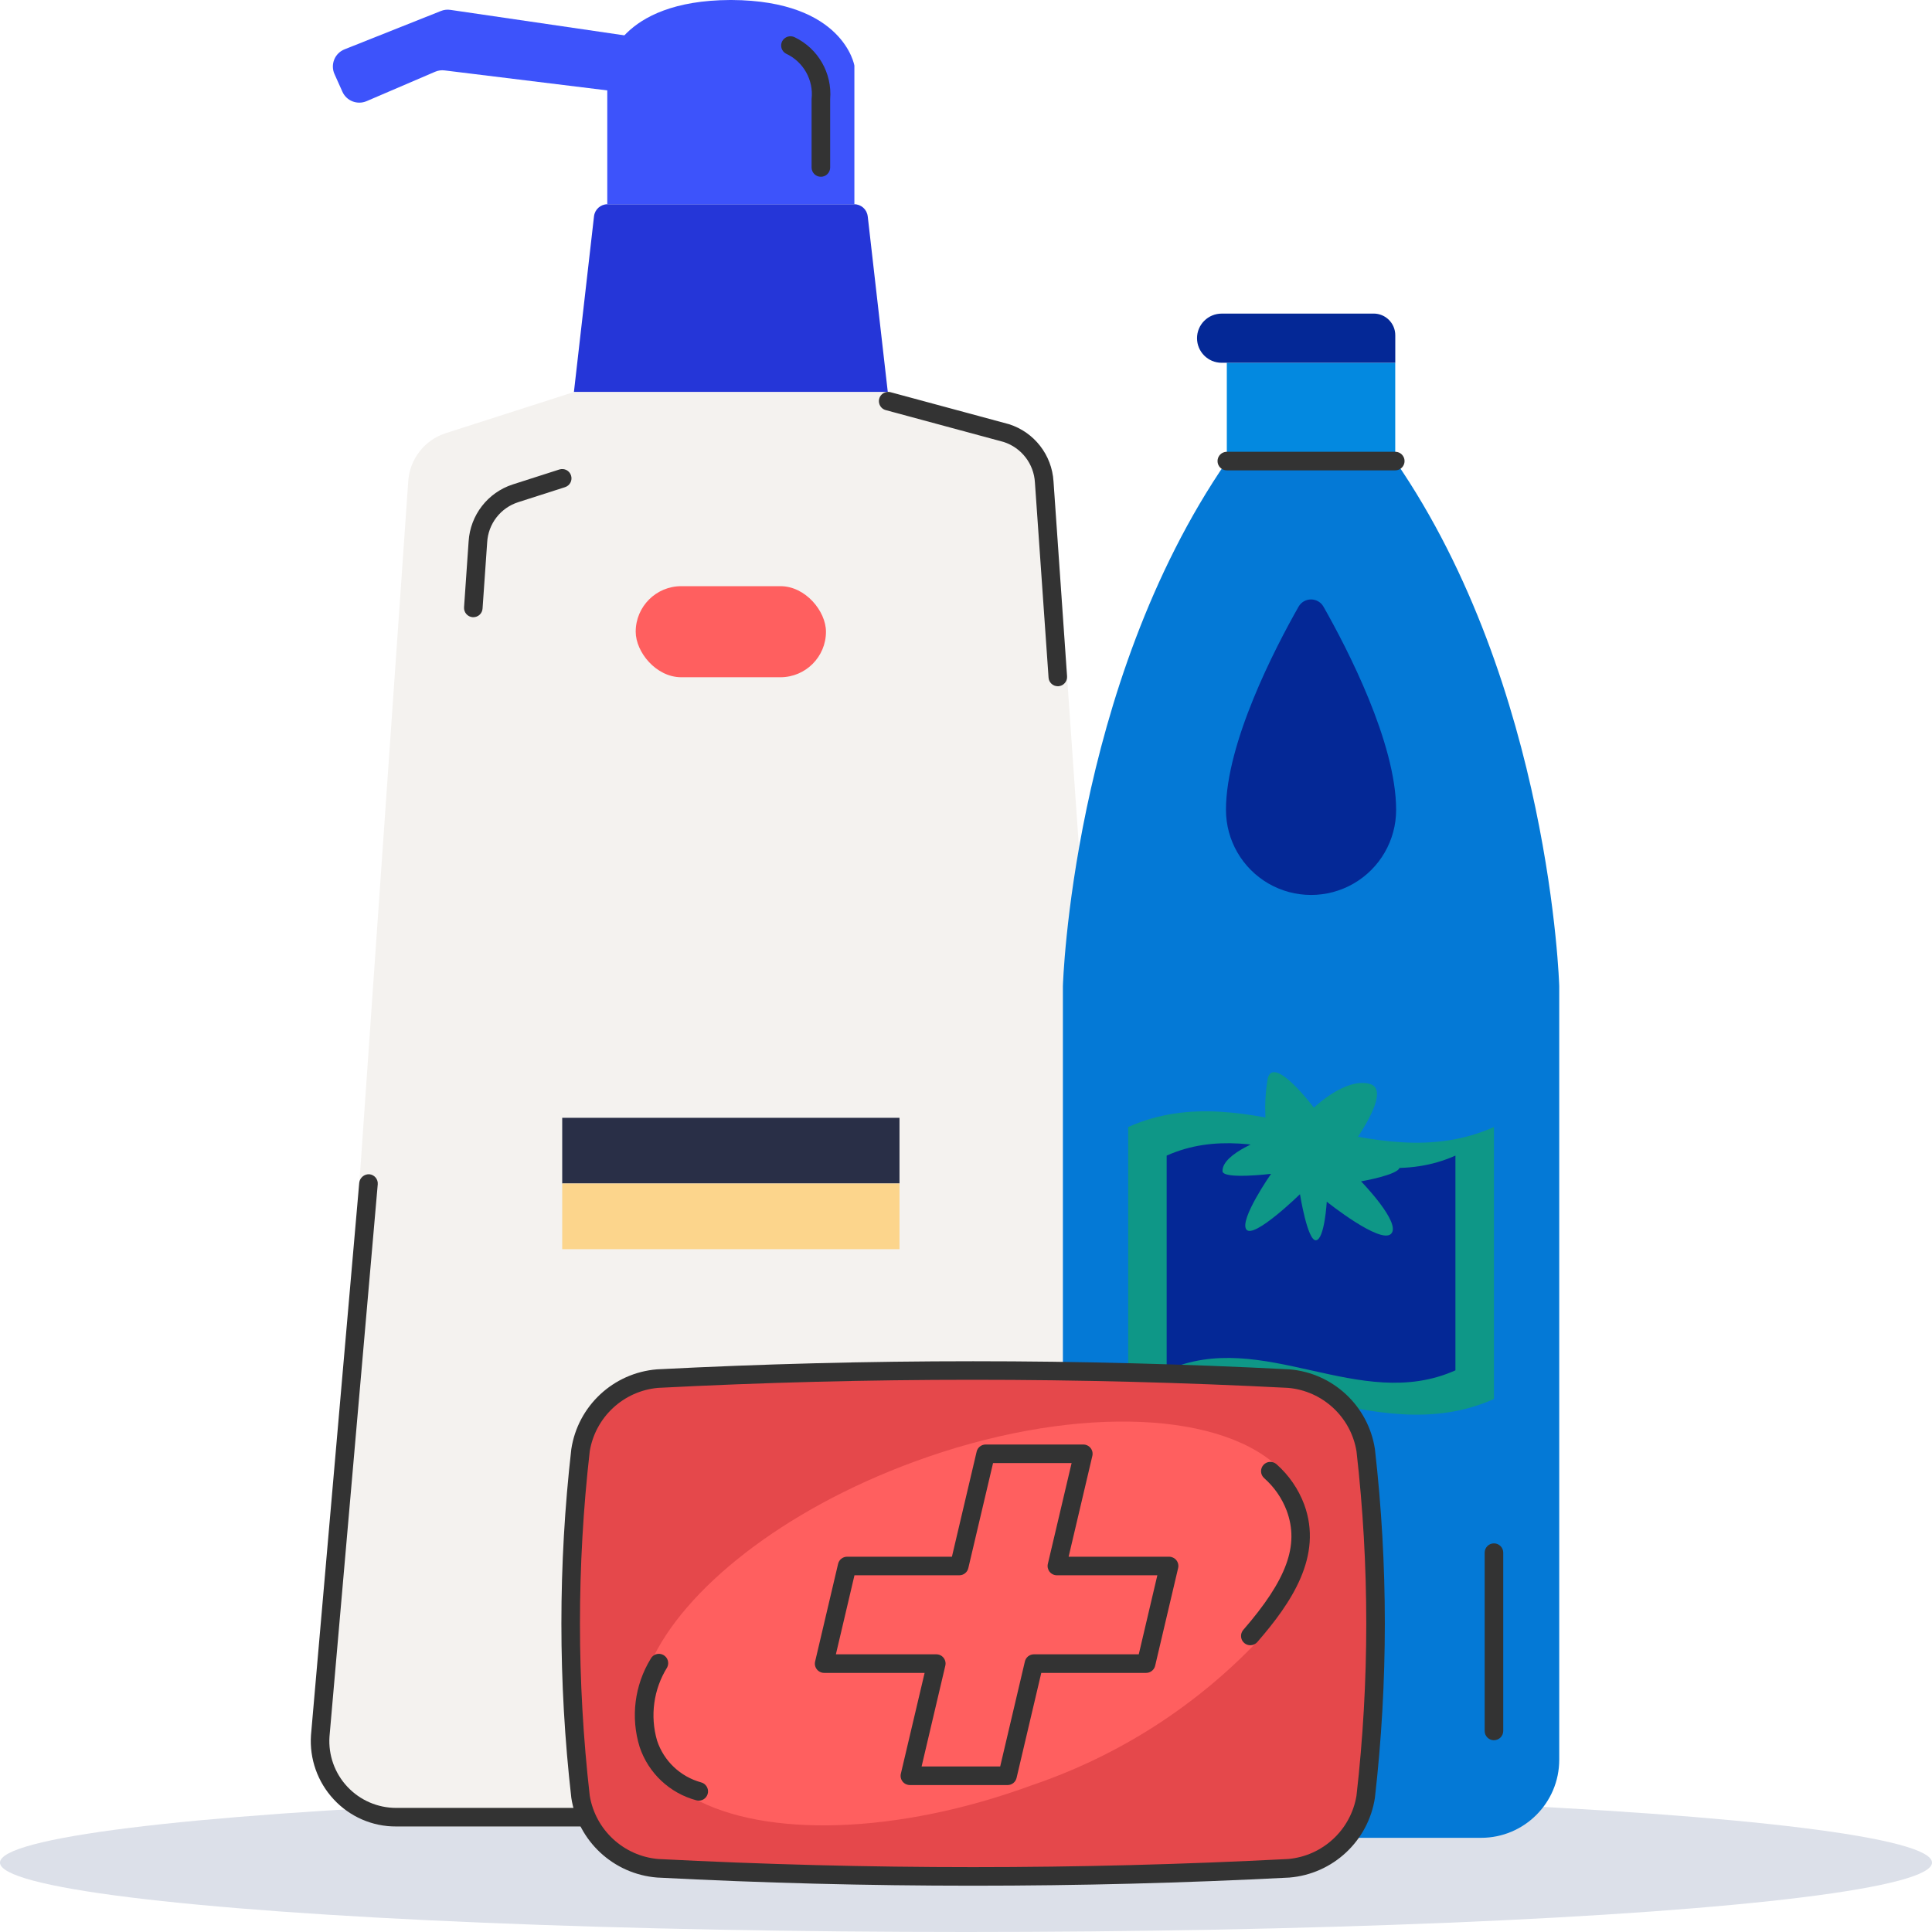 <svg xmlns="http://www.w3.org/2000/svg" width="52" height="52" viewBox="0 0 52 52">
    <g fill="none" fill-rule="evenodd">
        <ellipse cx="26" cy="50.132" fill="#DCE0E9" fill-rule="nonzero" rx="26" ry="1.868"/>
        <path fill="#2536D8" fill-rule="nonzero" d="M23.354 5.82c-.021-.184-.177-.323-.363-.323h-6.64c-.186 0-.342.14-.363.324l-.541 4.731h8.448l-.54-4.731z"/>
        <path fill="#3D53FB" fill-rule="nonzero" d="M9.866 2.723l1.846-.792c.08-.034.168-.047.254-.036l4.427.544.585-1.462-4.855-.711c-.086-.013-.175-.003-.256.03L9.273 1.328c-.126.05-.227.15-.277.275-.051.126-.049.267.007.391l.213.475c.111.248.4.36.65.254z"/>
        <path fill="#3D53FB" fill-rule="nonzero" d="M19.689 0h-.036c-3.02.014-3.308 1.768-3.308 1.768v3.729h6.651v-3.73S22.71.015 19.69 0z"/>
        <path fill="#F4F2EF" fill-rule="nonzero" d="M28.68 49.16H10.662c-.568 0-1.11-.236-1.498-.651-.387-.415-.584-.973-.545-1.539l2.368-34.002c.033-.604.436-1.126 1.013-1.31l3.446-1.106h8.449l3.446 1.106c.577.184.98.706 1.014 1.31l2.367 34.002c.04.566-.158 1.124-.545 1.539-.387.415-.93.651-1.497.651z"/>
        <path fill="#292F47" fill-rule="nonzero" d="M15.132 30.086H24.21V31.854H15.132z"/>
        <path fill="#FCD58C" fill-rule="nonzero" d="M15.132 31.854H24.21V33.622H15.132z"/>
        <rect width="5.121" height="2.451" x="17.11" y="15.777" fill="#FF5F5F" fill-rule="nonzero" rx="1.226"/>
        <path fill="#333" fill-rule="nonzero" d="M21.274 49.16H10.662c-.638.003-1.247-.262-1.68-.73-.434-.466-.655-1.091-.612-1.726l1.299-14.872c.017-.134.135-.233.27-.227.138.012.24.133.228.271L8.868 46.743c-.033.496.141.984.481 1.347.34.364.816.57 1.313.57h10.612c.138 0 .25.112.25.25s-.112.25-.25.25zM28.47 18.47c-.13 0-.24-.101-.248-.232l-.367-5.252c-.028-.502-.362-.935-.84-1.09l-3.168-.856c-.089-.021-.158-.089-.182-.177-.025-.087 0-.181.066-.245.065-.063.16-.086.246-.06l3.18.859c.678.215 1.155.827 1.198 1.538l.365 5.248c.01.137-.094.257-.232.267h-.017zM12.74 16.612h-.018c-.138-.01-.241-.13-.232-.267l.123-1.774c.044-.706.514-1.314 1.187-1.532l1.256-.403c.132-.042.272.03.314.162.042.131-.03.272-.162.314l-1.256.403c-.48.152-.814.585-.84 1.087l-.124 1.777c-.008.132-.117.233-.249.233zM22.094 4.758c-.138 0-.25-.112-.25-.25V2.665c.057-.511-.219-1.002-.685-1.219-.059-.03-.103-.083-.123-.146-.02-.064-.014-.132.017-.191.065-.12.214-.168.337-.106.63.304 1.01.964.954 1.662v1.843c0 .138-.112.25-.25.25z"/>
        <path fill="#0479D6" fill-rule="nonzero" d="M41.967 26.54v20.823c0 1.16-.941 2.102-2.102 2.102H30.71c-.558 0-1.092-.222-1.487-.616-.394-.394-.615-.929-.615-1.486V26.54s.236-8.063 4.415-14.131h4.533c4.177 6.068 4.411 14.13 4.411 14.13z"/>
        <path fill="#0389E0" fill-rule="nonzero" d="M33.02 9.764H37.553V12.41H33.02z"/>
        <path fill="#042896" fill-rule="nonzero" d="M32.88 8.44h4.092c.322 0 .582.261.582.583v.741H32.88c-.365 0-.662-.296-.662-.662 0-.175.07-.343.194-.467s.293-.194.468-.194zM37.577 21.798c0 .818-.436 1.574-1.145 1.983-.708.409-1.581.409-2.29 0-.708-.41-1.145-1.165-1.145-1.983 0-1.805 1.316-4.345 1.953-5.467.068-.122.197-.197.336-.197.14 0 .269.075.337.197.637 1.122 1.954 3.662 1.954 5.467z"/>
        <path fill="#0E9787" fill-rule="nonzero" d="M40.21 37.654c-3.282 1.463-6.563-1.465-9.845 0v-7.32c3.282-1.465 6.563 1.464 9.845 0v7.32z"/>
        <path fill="#042896" fill-rule="nonzero" d="M39.173 36.883c-2.59 1.156-5.18-1.156-7.772 0v-5.78c2.591-1.155 5.181 1.157 7.772 0v5.78z"/>
        <path fill="#0E9787" fill-rule="nonzero" d="M32.903 31.52c.006.233 1.308.074 1.308.074s-.865 1.24-.664 1.5c.202.259 1.442-.952 1.442-.952s.202 1.269.433 1.24c.23-.029.288-1.038.288-1.038s1.442 1.153 1.73.865c.29-.288-.807-1.413-.807-1.413s1.01-.173 1.038-.375c.029-.202-1.355-.493-1.355-.493s1.21-1.583.548-1.756c-.663-.174-1.5.642-1.5.642s-1.067-1.421-1.24-.799c-.095.529-.095 1.07 0 1.598 0 0-1.233.416-1.22.908z"/>
        <path fill="#333" fill-rule="nonzero" d="M37.554 12.66H33.02c-.138 0-.25-.112-.25-.25s.112-.25.25-.25h4.534c.138 0 .25.112.25.25s-.112.25-.25.25zM40.21 46.839c-.138 0-.25-.112-.25-.25V41.79c0-.138.112-.25.25-.25s.25.112.25.25v4.798c0 .138-.112.25-.25.25z"/>
        <path d="M0 0H52V52H0z"/>
        <path fill="#E5484B" fill-rule="nonzero" d="M34.688 37.105c-5.66-.293-11.333-.293-16.993 0-1.05.093-1.902.886-2.07 1.926-.356 3.1-.356 6.23 0 9.329.168 1.04 1.02 1.832 2.07 1.925 5.66.293 11.332.293 16.993 0 1.049-.093 1.901-.885 2.07-1.925.355-3.1.355-6.23 0-9.33-.169-1.039-1.021-1.832-2.07-1.925z"/>
        <path fill="#333" fill-rule="nonzero" d="M26.191 50.754c-2.842 0-5.685-.073-8.508-.22-1.173-.094-2.128-.982-2.306-2.145-.356-3.119-.356-6.268 0-9.387.178-1.163 1.132-2.051 2.305-2.146 5.669-.291 11.35-.291 17.018 0h.001c1.173.094 2.127.983 2.305 2.145.356 3.12.356 6.268 0 9.387-.178 1.164-1.132 2.052-2.305 2.147-2.823.146-5.667.219-8.51.219zm0-13.617c-2.834 0-5.668.072-8.483.218-.928.085-1.682.786-1.835 1.705-.351 3.08-.351 6.19 0 9.271.153.92.908 1.62 1.836 1.704 5.652.292 11.314.292 16.966 0 .928-.084 1.682-.785 1.835-1.704.351-3.081.351-6.191 0-9.272-.153-.92-.908-1.62-1.836-1.704-2.814-.145-5.649-.218-8.483-.218z"/>
        <path fill="#FF5F5F" fill-rule="nonzero" d="M31.466 42.149L28.446 42.149 29.157 39.129 26.53 39.129 25.819 42.149 22.8 42.149 22.182 44.776 25.201 44.776 24.491 47.795 27.118 47.795 27.828 44.776 30.848 44.776z"/>
        <path fill="#FF5F5F" fill-rule="nonzero" d="M35.048 40.435c.409 1.111-.067 2.438-1.182 3.72-1.68 1.77-3.765 3.103-6.074 3.888-3.664 1.349-7.21 1.414-9.131.353-.603-.302-1.075-.815-1.326-1.44-.235-.725-.173-1.514.173-2.193.888-1.988 3.56-4.118 7.083-5.415 4.13-1.52 8.11-1.41 9.781.107.302.267.534.603.676.98z"/>
        <path fill="#333" fill-rule="nonzero" d="M27.118 48.045H24.49c-.076 0-.149-.034-.196-.094-.048-.06-.065-.138-.047-.213l.639-2.712h-2.704c-.077 0-.149-.035-.196-.095-.048-.06-.065-.138-.047-.212l.618-2.627c.026-.113.127-.193.243-.193h2.821l.665-2.827c.026-.113.127-.193.243-.193h2.628c.077 0 .149.035.196.095.048.06.065.138.047.213l-.638 2.712h2.704c.076 0 .148.035.196.094.047.06.065.139.047.213l-.618 2.627c-.026.113-.127.193-.243.193h-2.822l-.665 2.826c-.026.114-.127.194-.243.193zm-2.312-.5h2.114l.665-2.826c.026-.113.127-.193.243-.193h2.822l.5-2.127h-2.704c-.076 0-.148-.035-.196-.095-.047-.06-.065-.138-.047-.212l.639-2.713h-2.114l-.666 2.827c-.026.113-.127.193-.243.193h-2.821l-.5 2.127H25.2c.077 0 .149.034.196.094.048.06.065.139.047.213l-.638 2.712zM18.808 48.464c-.022 0-.043-.003-.064-.008-.718-.192-1.292-.731-1.528-1.436-.246-.796-.138-1.66.296-2.371.063-.123.214-.172.337-.108.123.063.171.214.108.337-.366.588-.465 1.304-.272 1.97.182.55.627.972 1.186 1.125.121.032.2.15.184.274-.016.124-.122.218-.247.218v-.001zM33.652 44.282c-.098 0-.186-.057-.227-.146-.04-.09-.025-.194.039-.268 1.17-1.349 1.51-2.277 1.169-3.204-.128-.34-.338-.642-.61-.882-.102-.093-.11-.25-.017-.353.093-.103.25-.11.353-.018.332.294.587.665.743 1.08.513 1.394-.35 2.655-1.261 3.705-.048.055-.116.086-.189.086z"/>
    </g>
</svg>
